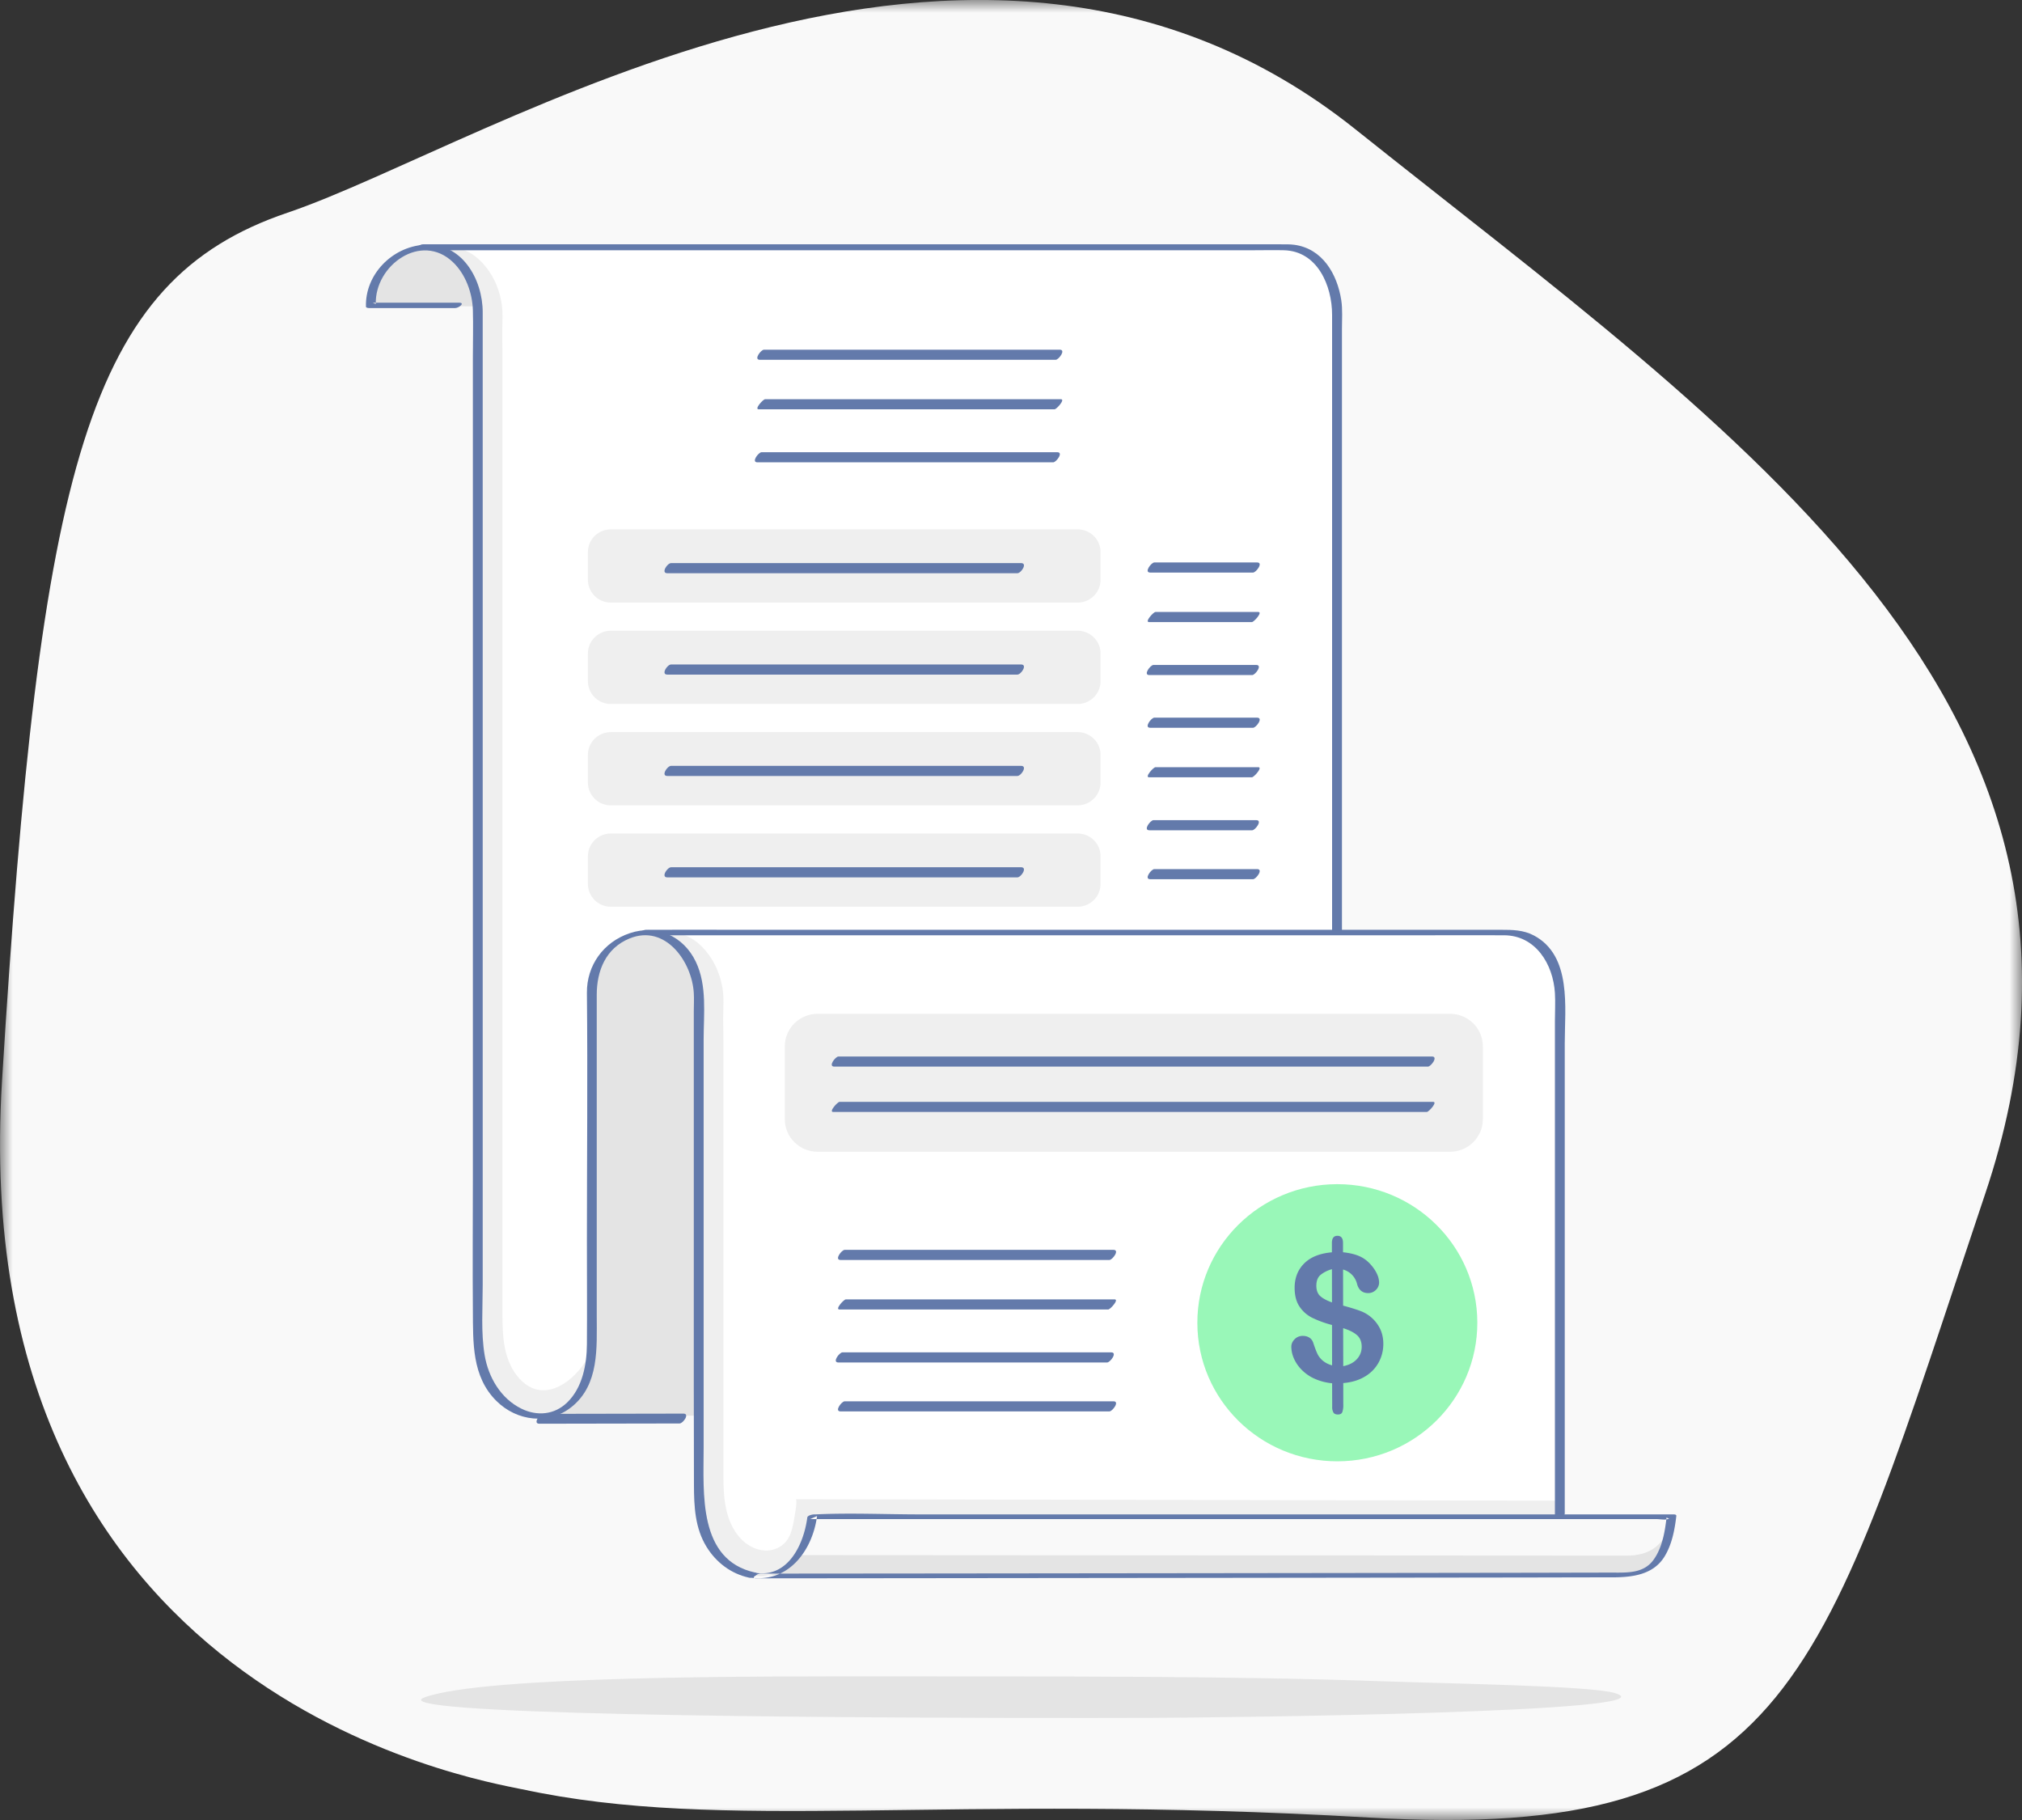 <svg xmlns="http://www.w3.org/2000/svg" xmlns:xlink="http://www.w3.org/1999/xlink" width="80" height="72" viewBox="0 0 80 72">
    <rect x="0" y="0" width="80" height="72" fill="#333333" stroke="none"/>
    <defs>
        <path id="a" d="M0 0h80v72H0z"/>
    </defs>
    <g fill="none" fill-rule="evenodd">
        <g>
            <mask id="b" fill="#fff">
                <use xlink:href="#a"/>
            </mask>
            <path fill="#F9F9F9" d="M20.631 70.78C18.937 70.412-1.419 67.111.08 42.763c1.498-24.347 3.38-31.669 11.294-34.348 7.914-2.678 27.153-15.354 42.25-3.302 15.096 12.053 31.386 22.863 24.922 42.108-6.465 19.244-7.523 25.664-24.39 24.682-16.866-.982-25.467.618-33.524-1.125" mask="url(#b)"/>
        </g>
        <path fill="#E4E4E4" d="M17.462 67.465c-.727-.09-.996-.195-.654-.32 2.384-.861 13.23-.83 18.49-.828 6.616.004 13.5-.016 19.465.197 2.497.089 8.15.172 9.127.464 2.564.768-15.457.972-18.375.981-4.864.016-23.905.018-28.053-.494"/>
        <path fill="#EFEFEF" d="M23.59 53.633c-.406 1.47-1.146 2.397-2.336 2.393.04 0 .08 0 .121-.002-.607-.015-1.192-.306-1.609-.743-.755-.79-.777-1.645-.777-2.621V19.298 14.71v-.108c0-.946.161-2.052-.1-2.972-.245-.86-.945-1.843-1.985-1.843l33.895-.004c.914-.012 1.867.62 2.06 2.34l.04 4.456v37.11l-29.31-.056z"/>
        <path fill="#FFF" d="M23.446 53.29c-.016.048-.03.095-.048.136-.446 1.049-1.808 2.251-2.846 1.112-.62-.68-.672-1.634-.672-2.5V14.03c0-.287-.008-.573-.009-.86 0-.41.04-.814-.032-1.22-.111-.638-.415-1.25-.896-1.692-.287-.264-.693-.472-1.094-.472l33.005-.004c.89-.012 1.819.611 2.006 2.307l.039 4.364v36.6h-.021l-7.334-.014-13.392-.025-5.715-.01c-.68-.001-2.943.07-2.943.07s-.012.096-.048.214"/>
        <path fill="#637AAB" d="M16.585 9.9h33.032c.395 0 .79-.01 1.185 0 1.325.035 1.902 1.403 1.902 2.551v41.186c0 .172.39.096.39-.043V13.013c0-.378.03-.77-.028-1.145-.16-1.021-.738-2.034-1.857-2.184-.182-.024-.365-.019-.547-.019h-33.93c-.157 0-.409.235-.147.235"/>
        <path fill="#E4E4E4" d="M18.903 12.122c-.215-1.826-1.379-2.497-2.378-2.309-1.072.202-1.915 1.192-1.851 2.268l4.23.04z"/>
        <path fill="#EFEFEF" d="M32.33 59.947c-.404 1.47-1.145 2.396-2.334 2.393l.12-.002c-.607-.016-1.191-.307-1.608-.744-.755-.79-.777-1.645-.777-2.621V48.635v-4.588-2.336c0-.946.16-2.053-.101-2.972-.245-.86-.945-1.843-1.985-1.843l33.895-.005c.914-.012 1.868.62 2.06 2.34l.04 6.684v14.088l-29.31-.056z"/>
        <path fill="#FFF" d="M31.48 59.311c.09.001-.062.796-.075.869-.073.4-.173.781-.549 1.01-.532.323-1.173.089-1.563-.338-.62-.68-.672-1.634-.672-2.501V41.139c0-.287-.008-.573-.009-.86 0-.41.04-.814-.031-1.22-.112-.638-.415-1.249-.897-1.692-.287-.264-.693-.471-1.094-.471l33.005-.005c.89-.012 1.819.612 2.006 2.308l.04 6.592v13.576L31.48 59.31"/>
        <path fill="#E4E4E4" d="M29.756 62.311c.999.188 2.163-.482 2.378-2.308H66.13c-.193 1.72-.867 2.352-1.782 2.34l-34.592-.032z"/>
        <path fill="#F9F9F9" d="M31.512 61.52c.222.009.407-.317.622-1.517H66.13c-.193 1.13-.867 1.546-1.782 1.538l-32.836-.02z"/>
        <path fill="#637AAB" d="M29.925 62.44l5.248-.005a74293.19 74293.19 0 0 0 17.292-.019l6.576-.008 1.54-.002c1.056-.002 2.111-.006 3.167-.005.792 0 1.646-.082 2.102-.813.298-.48.409-1.062.473-1.614.007-.06-.07-.064-.114-.064H36.4c-1.37 0-2.758-.065-4.126 0h-.06c-.059 0-.262.037-.273.122-.14 1.063-.762 2.404-2.063 2.188-.103-.017-.452.149-.245.183 1.549.257 2.512-1.055 2.694-2.429l-.273.122H65.54c.122 0 .334.042.45 0 .016-.005.043 0 .06 0l-.113-.064c-.065.566-.173 1.209-.52 1.681-.389.532-1.025.501-1.62.5-1.024 0-2.048.004-3.071.006l-1.502.002a54912.91 54912.91 0 0 1-23.153.027l-5.985.005c-.126 0-.419.187-.16.187"/>
        <path fill="#637AAB" d="M25.4 37H56.421c1.03 0 2.062-.006 3.093 0 1.245.007 1.937 1.145 2.006 2.285.022.363 0 .734 0 1.097V59.98c0 .118.389.046.389-.103V48.455v-7.174c0-1.417.29-3.475-1.226-4.276-.413-.218-.853-.222-1.304-.222H29.24c-1.176 0-2.353-.006-3.53 0h-.16c-.145 0-.412.217-.15.217"/>
        <path fill="#E4E4E4" d="M21.66 56l-.646-.002c.212.147.43.15.646.002M27.665 53.69v-.63l-.002-1.042-.002-1.321-.002-1.523-.002-1.644-.003-1.688-.002-1.652-.002-1.537-.002-1.343-.002-1.07c0-.335.014-.674-.01-1.01a3.289 3.289 0 0 0-.057-.42 2.83 2.83 0 0 0-.515-1.159 2.282 2.282 0 0 0-.156-.182 1.83 1.83 0 0 0-1.413-.575 1.772 1.772 0 0 0-.229.028c-1.29.242-1.701 1.195-1.826 2.249l-.002.018c-.04.345-.05.7-.05 1.044v7.284c0 1.99-.024 3.963-.024 5.954 0 .525-.093 1.016-.351 1.487-.242.44-.787 1.041-1.353 1.04l5.993.006.012-2.314z"/>
        <path fill="#637AAB" d="M21.337 56.323c1.85-.001 3.7-.006 5.55-.01.14 0 .414-.39.153-.39-1.85.004-3.7.008-5.55.01-.14 0-.414.39-.153.39"/>
        <path fill="#637AAB" d="M29.875 62.21c-2.265-.493-2.036-3.142-2.036-4.94V41.134c0-1.017.144-2.14-.31-3.089-.485-1.011-1.535-1.49-2.612-1.128-1.046.351-1.707 1.279-1.696 2.362.033 3.277 0 6.555 0 9.832 0 1.357.01 2.714 0 4.071-.006.78-.166 1.708-.783 2.303-.505.487-1.188.548-1.81.242-.818-.403-1.304-1.242-1.452-2.11-.152-.896-.078-1.86-.078-2.775V12.353c0-1.313-.831-2.777-2.324-2.67-1.27.09-2.333 1.181-2.295 2.45.002.045.09.054.118.054h3.412c.142 0 .414-.212.153-.212H14.75l.118.054c-.046-1.532 1.795-2.86 3.055-1.656.497.475.767 1.216.786 1.893.018.62 0 1.244 0 1.865v32.507c0 1.73-.015 3.461 0 5.191.01 1.274-.047 2.625.934 3.596.807.8 2.07.959 2.977.23 1.094-.88.99-2.343.99-3.595V39.355c0-.944.35-1.844 1.303-2.231 1.41-.572 2.463.915 2.537 2.16.015.24 0 .484 0 .724v10.537c0 2.735-.004 5.47.006 8.205.003.848.04 1.7.499 2.445.38.616.966 1.063 1.681 1.218.12.026.456-.156.24-.203"/>
        <path fill="#99F7B8" d="M58.45 52.319c-.006-3.028-2.49-5.478-5.549-5.473-3.059.006-5.534 2.464-5.528 5.492.005 3.028 2.489 5.478 5.548 5.472 3.059-.005 5.534-2.464 5.529-5.491"/>
        <path fill="#637AAB" d="M53.142 52.543l.003 1.503c.233-.046.413-.139.54-.279a.701.701 0 0 0 .19-.487c0-.2-.063-.353-.187-.462-.123-.108-.306-.2-.546-.275m-.442-1.018l-.002-1.315a1.215 1.215 0 0 0-.454.228c-.109.094-.163.236-.163.426 0 .18.052.317.154.41.102.092.257.176.465.25m.436-2.354v.37c.248.025.46.075.637.15s.331.19.464.343c.104.116.184.236.241.36a.825.825 0 0 1 .086.34.404.404 0 0 1-.126.296.42.42 0 0 1-.307.126c-.226 0-.374-.12-.44-.363a.782.782 0 0 0-.553-.569l.002 1.428c.287.077.515.148.685.212a1.42 1.42 0 0 1 .789.727c.078.175.117.367.117.575 0 .26-.061.505-.184.733a1.46 1.46 0 0 1-.545.559c-.24.144-.526.23-.856.258l.001.855a.802.802 0 0 1-.039.295c-.027.062-.085.093-.175.093-.083 0-.142-.025-.175-.075a.427.427 0 0 1-.05-.233l-.003-.927a2.21 2.21 0 0 1-.709-.187 1.678 1.678 0 0 1-.507-.358 1.495 1.495 0 0 1-.3-.446 1.173 1.173 0 0 1-.098-.454c0-.11.043-.209.13-.297a.437.437 0 0 1 .323-.133c.104 0 .192.024.264.072a.371.371 0 0 1 .15.202c.062.187.116.33.163.43.046.1.116.19.21.273a.942.942 0 0 0 .373.188l-.003-1.596a4.266 4.266 0 0 1-.777-.282 1.304 1.304 0 0 1-.507-.443c-.13-.192-.195-.44-.195-.741-.001-.394.125-.717.378-.969.252-.252.618-.399 1.096-.44v-.365c0-.192.072-.288.218-.288.147 0 .222.093.222.28"/>
        <path fill="#EFEFEF" d="M57.367 45.565H32.352c-.72 0-1.302-.577-1.302-1.29v-2.88c0-.712.583-1.289 1.302-1.289h25.015c.72 0 1.302.577 1.302 1.29v2.88c0 .712-.583 1.289-1.302 1.289"/>
        <path fill="#637AAB" d="M33.01 42.196h23.485c.12 0 .42-.4.162-.4H33.173c-.121 0-.422.4-.163.4M32.965 43.99H56.45c.08 0 .439-.4.253-.4H33.218c-.081 0-.44.4-.253.4M30.064 14.234h11.702c.121 0 .421-.4.163-.4H30.226c-.12 0-.42.4-.162.4M30.018 16.193h11.703c.081 0 .439-.4.253-.4H30.272c-.081 0-.44.4-.254.4M29.967 18.29h11.702c.12 0 .42-.4.162-.4H30.13c-.12 0-.42.4-.162.4M45.508 22.651h4.068c.12 0 .421-.4.162-.4H45.67c-.12 0-.42.4-.162.4M45.462 24.61h4.069c.08 0 .439-.4.253-.4h-4.068c-.081 0-.44.4-.254.4M45.474 26.706h4.069c.12 0 .42-.4.162-.4h-4.069c-.12 0-.42.4-.162.4M45.508 28.791h4.068c.12 0 .421-.4.162-.4H45.67c-.12 0-.42.4-.162.4M45.462 30.75h4.069c.08 0 .439-.4.253-.4h-4.068c-.081 0-.44.4-.254.4M45.474 32.846h4.069c.12 0 .42-.4.162-.4h-4.069c-.12 0-.42.4-.162.4M45.508 34.782h4.068c.12 0 .421-.4.162-.4H45.67c-.12 0-.42.4-.162.4M33.257 49.845h10.636c.12 0 .42-.4.162-.4H33.419c-.12 0-.42.4-.162.4M33.212 51.804h10.635c.08 0 .439-.4.253-.4H33.465c-.081 0-.44.4-.253.4M33.169 53.9h10.635c.12 0 .42-.4.162-.4H33.331c-.12 0-.42.4-.162.4M33.257 55.836h10.636c.12 0 .42-.4.162-.4H33.419c-.12 0-.42.4-.162.4"/>
        <path fill="#EFEFEF" d="M42.635 23.838H24.169a.903.903 0 0 1-.908-.898v-1.1c0-.496.406-.898.908-.898h18.466c.501 0 .908.402.908.898v1.1a.903.903 0 0 1-.908.898"/>
        <path fill="#637AAB" d="M26.403 22.677h13.848c.152 0 .411-.4.15-.4H26.551c-.151 0-.41.4-.149.4"/>
        <path fill="#EFEFEF" d="M42.635 27.849H24.169a.903.903 0 0 1-.908-.899v-1.099c0-.496.406-.899.908-.899h18.466c.501 0 .908.403.908.899v1.1a.903.903 0 0 1-.908.898"/>
        <path fill="#637AAB" d="M26.403 26.687h13.848c.152 0 .411-.4.15-.4H26.551c-.151 0-.41.4-.149.4"/>
        <path fill="#EFEFEF" d="M42.635 31.86H24.169a.903.903 0 0 1-.908-.9v-1.099c0-.496.406-.898.908-.898h18.466c.501 0 .908.402.908.898v1.1a.903.903 0 0 1-.908.898"/>
        <path fill="#637AAB" d="M26.403 30.698h13.848c.152 0 .411-.4.15-.4H26.551c-.151 0-.41.4-.149.4"/>
        <path fill="#EFEFEF" d="M42.635 35.87H24.169a.903.903 0 0 1-.908-.899v-1.099c0-.496.406-.898.908-.898h18.466c.501 0 .908.402.908.898v1.1a.903.903 0 0 1-.908.898"/>
        <path fill="#637AAB" d="M26.403 34.709h13.848c.152 0 .411-.4.15-.4H26.551c-.151 0-.41.4-.149.4"/>
    </g>
</svg>
